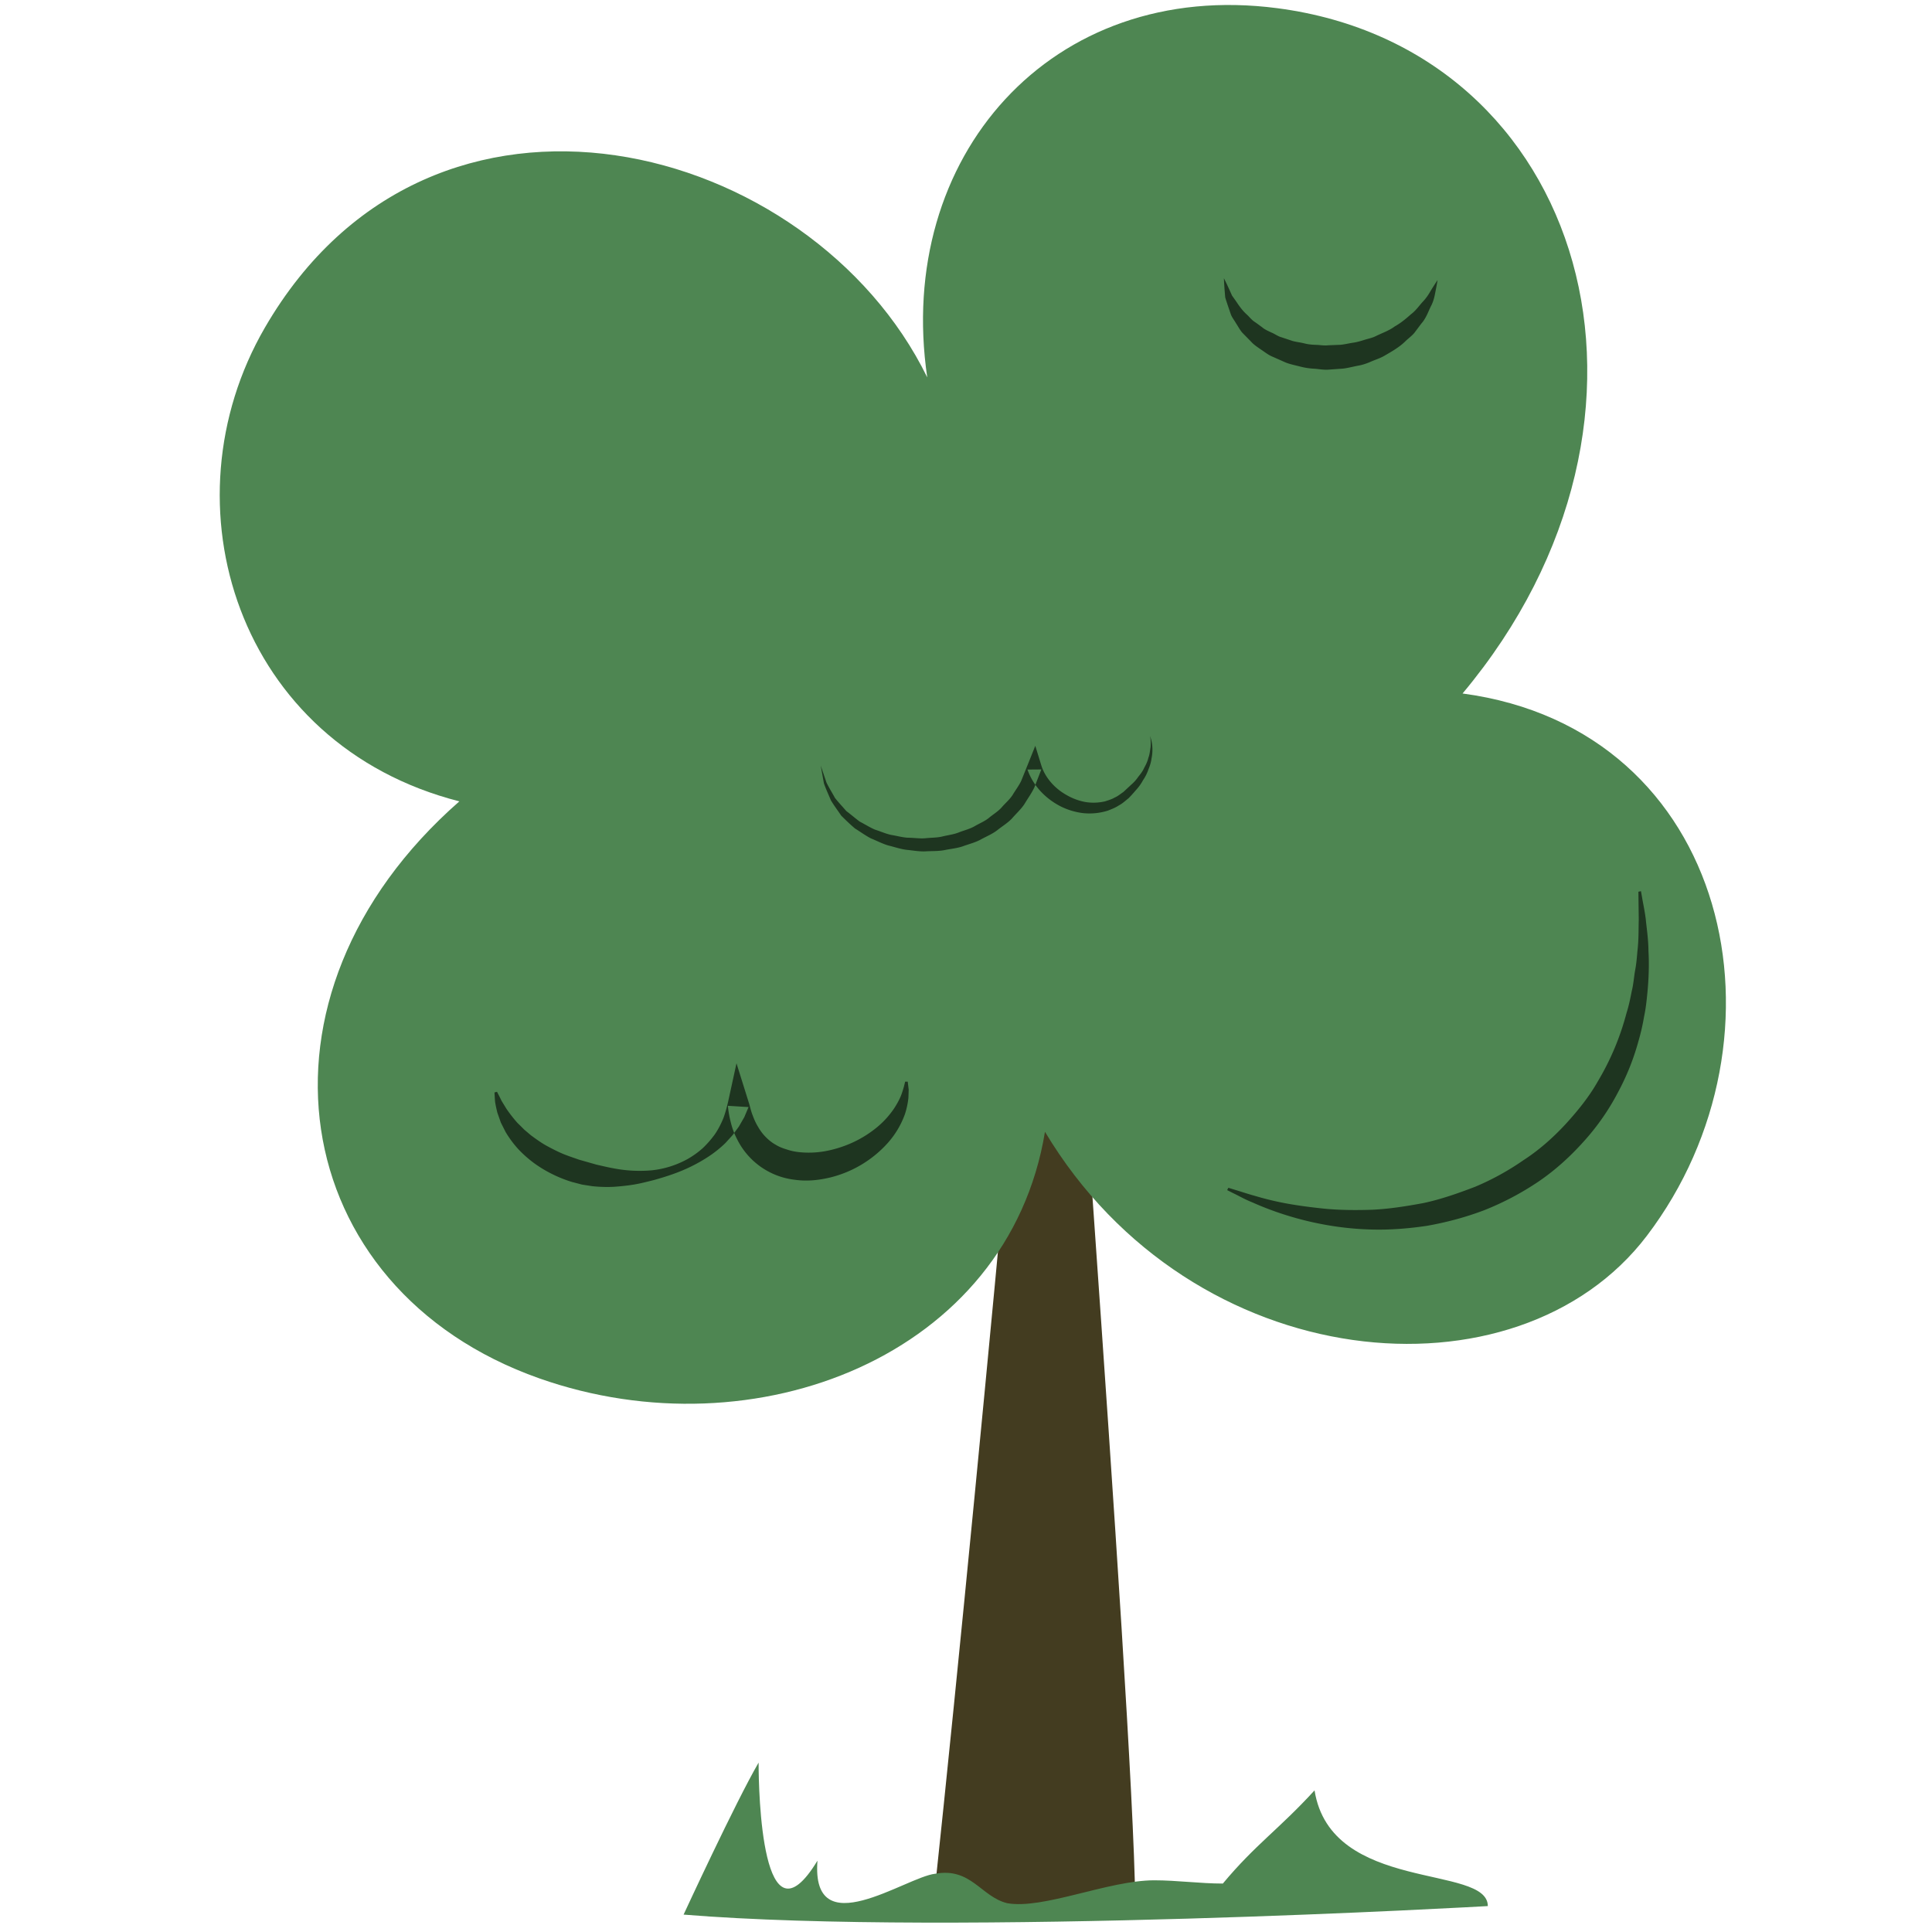 <svg xmlns="http://www.w3.org/2000/svg" width="120" height="120"><g fill="none" fill-rule="evenodd"><path fill="#433C20" d="M65.496 39.402s-4.276 48.374-7.498 78.606c5.424.75 7.37.175 12.513.117-.142-12.442-5.05-74.934-5.015-78.723"/><path fill="#4E8652" d="M28.532 49.774C14.726 61.879 17.769 80.066 33.5 85.614c13.4 4.725 29.12-1.398 31.405-15.316 9.15 15.284 29.344 17.04 37.387 6.456 9.355-12.307 5.23-31.45-11.45-33.68C105.26 25.861 98.48 3.02 79.344.51 65.28-1.332 55.582 9.774 57.593 23.441 50.396 8.715 26.853 2.413 16.452 20.35c-6.368 10.98-1.7 25.91 12.08 29.424"/><path fill="#1E3520" d="M30.87 67.811c.092.185.193.367.277.554l.303.496c.22.321.454.622.706.902.138.13.27.263.4.395l.426.361c.302.22.598.438.922.622.327.177.654.35.996.498.343.147.698.259 1.05.386l1.086.309c.37.084.74.175 1.12.242a8.526 8.526 0 0 0 2.329.114 5.86 5.86 0 0 0 2.23-.705c.34-.193.657-.422.944-.68a6.28 6.28 0 0 0 .749-.862c.212-.313.38-.646.52-.985.127-.347.223-.697.301-1.05l.516-2.364.766 2.445c.087.275.14.557.249.812.094.262.211.507.35.73.133.228.291.433.47.61.177.178.372.335.59.455.21.132.444.223.686.295a3.5 3.5 0 0 0 .752.168 5.81 5.81 0 0 0 1.618-.052 7.268 7.268 0 0 0 1.62-.493 6.88 6.88 0 0 0 1.481-.882 5.496 5.496 0 0 0 1.196-1.269c.163-.246.31-.506.43-.787.11-.283.196-.578.266-.891h.162l.059.496-.017.506a4.885 4.885 0 0 1-.214 1.008 5.461 5.461 0 0 1-1.062 1.79 7.068 7.068 0 0 1-3.571 2.148c-.696.167-1.435.252-2.18.148a4.593 4.593 0 0 1-2.13-.798 4.599 4.599 0 0 1-1.484-1.726 4.601 4.601 0 0 1-.387-1.028 6.528 6.528 0 0 1-.184-1.046l1.283.08-.263.623-.336.583-.393.537-.444.488a7.09 7.09 0 0 1-1.006.813 9.818 9.818 0 0 1-1.098.632c-.753.375-1.545.636-2.354.86-.406.101-.816.209-1.237.278-.42.068-.844.112-1.274.14a8.71 8.71 0 0 1-1.293-.04l-.644-.1-.632-.165a7.93 7.93 0 0 1-1.217-.486 7.66 7.66 0 0 1-1.128-.68 7.38 7.38 0 0 1-.988-.876 6.668 6.668 0 0 1-.784-1.06l-.295-.586-.216-.613a9.91 9.91 0 0 1-.137-.638c-.022-.204-.028-.412-.042-.618l.157-.044M76.019 17.28s.131.254.336.705l.168.373.264.374c.178.265.37.55.666.814.142.133.263.292.43.415.174.115.341.243.516.37.163.142.374.228.58.327.212.084.39.234.624.293l.68.227c.233.065.483.088.722.148.24.065.489.087.74.094.252.005.503.06.756.026l.756-.03c.251-.023.495-.084.741-.123.249-.032.485-.1.718-.173.23-.077.475-.12.69-.22.42-.21.87-.358 1.221-.623.388-.217.705-.486.999-.748.321-.238.518-.543.743-.784.23-.242.382-.485.5-.695.255-.41.42-.655.42-.655s-.039.274-.142.772c-.046.252-.11.559-.28.872-.156.319-.289.724-.586 1.06l-.424.565c-.154.19-.36.337-.55.516-.372.375-.85.646-1.347.933-.249.142-.526.226-.797.343-.27.12-.551.217-.848.264-.294.057-.587.137-.887.174l-.911.065c-.304.024-.608-.04-.91-.059a4.252 4.252 0 0 1-.894-.144c-.292-.074-.586-.132-.86-.241l-.801-.355c-.266-.105-.492-.293-.722-.443-.228-.16-.454-.303-.631-.505l-.536-.546c-.16-.187-.27-.406-.396-.593-.112-.198-.25-.36-.322-.562a259.76 259.76 0 0 0-.192-.562c-.056-.175-.114-.334-.153-.481a355.71 355.71 0 0 0-.034-.408c-.039-.495-.047-.78-.047-.78M50.976 47.55l.359 1.059c.16.331.356.637.525.95.222.283.474.545.703.815.29.215.556.451.841.66.319.163.617.356.942.495.34.107.663.256 1.01.33.352.055.693.157 1.047.174.354 0 .706.06 1.057.033.351-.04.707-.028 1.051-.105.34-.088.695-.124 1.022-.25.323-.13.67-.21.975-.377.297-.179.629-.307.9-.521.263-.223.569-.4.8-.656.222-.262.494-.485.682-.772.175-.296.388-.57.538-.88l.388-.963.488-1.218.372 1.21c.228.745.819 1.425 1.548 1.834a3.66 3.66 0 0 0 1.17.443c.413.07.835.057 1.244-.038.199-.067.404-.123.588-.231.199-.082.362-.226.543-.345l.493-.459a2.51 2.51 0 0 0 .444-.498c.138-.17.274-.345.363-.552.11-.196.207-.4.259-.62.083-.213.097-.439.137-.666.01-.227.016-.459-.034-.688.161.438.189.933.092 1.399-.03.24-.105.467-.197.69a2.66 2.66 0 0 1-.328.652 2.893 2.893 0 0 1-.417.591c-.159.183-.288.334-.483.533-.195.153-.376.329-.602.445-.21.143-.448.23-.685.326a3.815 3.815 0 0 1-1.513.157 4.255 4.255 0 0 1-1.455-.44c-.898-.47-1.665-1.242-2.025-2.268l.86-.007-.43 1.111c-.168.358-.407.683-.61 1.026-.217.334-.52.602-.78.904-.273.29-.622.495-.93.743-.317.241-.69.387-1.034.581-.35.185-.737.275-1.104.413-.374.125-.77.156-1.151.237-.385.07-.78.047-1.17.073-.39.016-.778-.06-1.164-.096-.386-.047-.758-.182-1.135-.271-.371-.11-.72-.296-1.078-.44-.345-.178-.66-.413-.988-.615-.297-.25-.577-.522-.85-.792-.218-.32-.449-.629-.646-.955-.148-.359-.314-.708-.434-1.06l-.198-1.1m25.319 26.224.44.136c.284.082.712.23 1.235.374.52.154 1.153.32 1.897.458.74.136 1.576.248 2.478.338.904.082 1.881.093 2.902.057 1.023-.047 2.083-.213 3.162-.413 1.077-.23 2.145-.602 3.209-1.011 1.053-.44 2.067-1 3.01-1.655.966-.625 1.83-1.394 2.597-2.22.763-.831 1.468-1.705 2.005-2.65a16.342 16.342 0 0 0 1.795-4.264c.148-.46.238-.92.326-1.364.11-.442.135-.876.209-1.289.08-.412.109-.809.142-1.184.089-.75.066-1.41.084-1.96l-.022-1.74.159-.035.08.449c.047.293.144.719.216 1.268.052.552.161 1.219.17 1.994.044.77.025 1.647-.066 2.593-.047.475-.096.969-.204 1.472a13.35 13.35 0 0 1-.355 1.551 15.088 15.088 0 0 1-1.278 3.185 14.603 14.603 0 0 1-2.099 3.014c-.835.934-1.782 1.803-2.84 2.518a17.604 17.604 0 0 1-3.356 1.77c-1.173.446-2.37.76-3.544.968-1.179.178-2.33.262-3.423.234a18.969 18.969 0 0 1-3.056-.323 19.614 19.614 0 0 1-2.514-.645 18.994 18.994 0 0 1-1.87-.72c-.516-.207-.886-.432-1.157-.556l-.405-.204.073-.146"/><path fill="#4E8652" d="M42.459 118.92s3.238-7.005 4.659-9.441c0 1.827.204 11.777 3.656 6.09-.407 5.28 5.482 1.016 7.31.813 2.234-.406 2.841 1.421 4.467 1.827 2.233.407 6.294-1.42 9.137-1.42 1.42 0 2.844.202 4.265.202 2.03-2.436 3.462-3.35 5.696-5.787 1.015 6.396 10.762 4.569 10.762 7.186 0 0-33.097 1.905-49.952.53"/></g></svg>